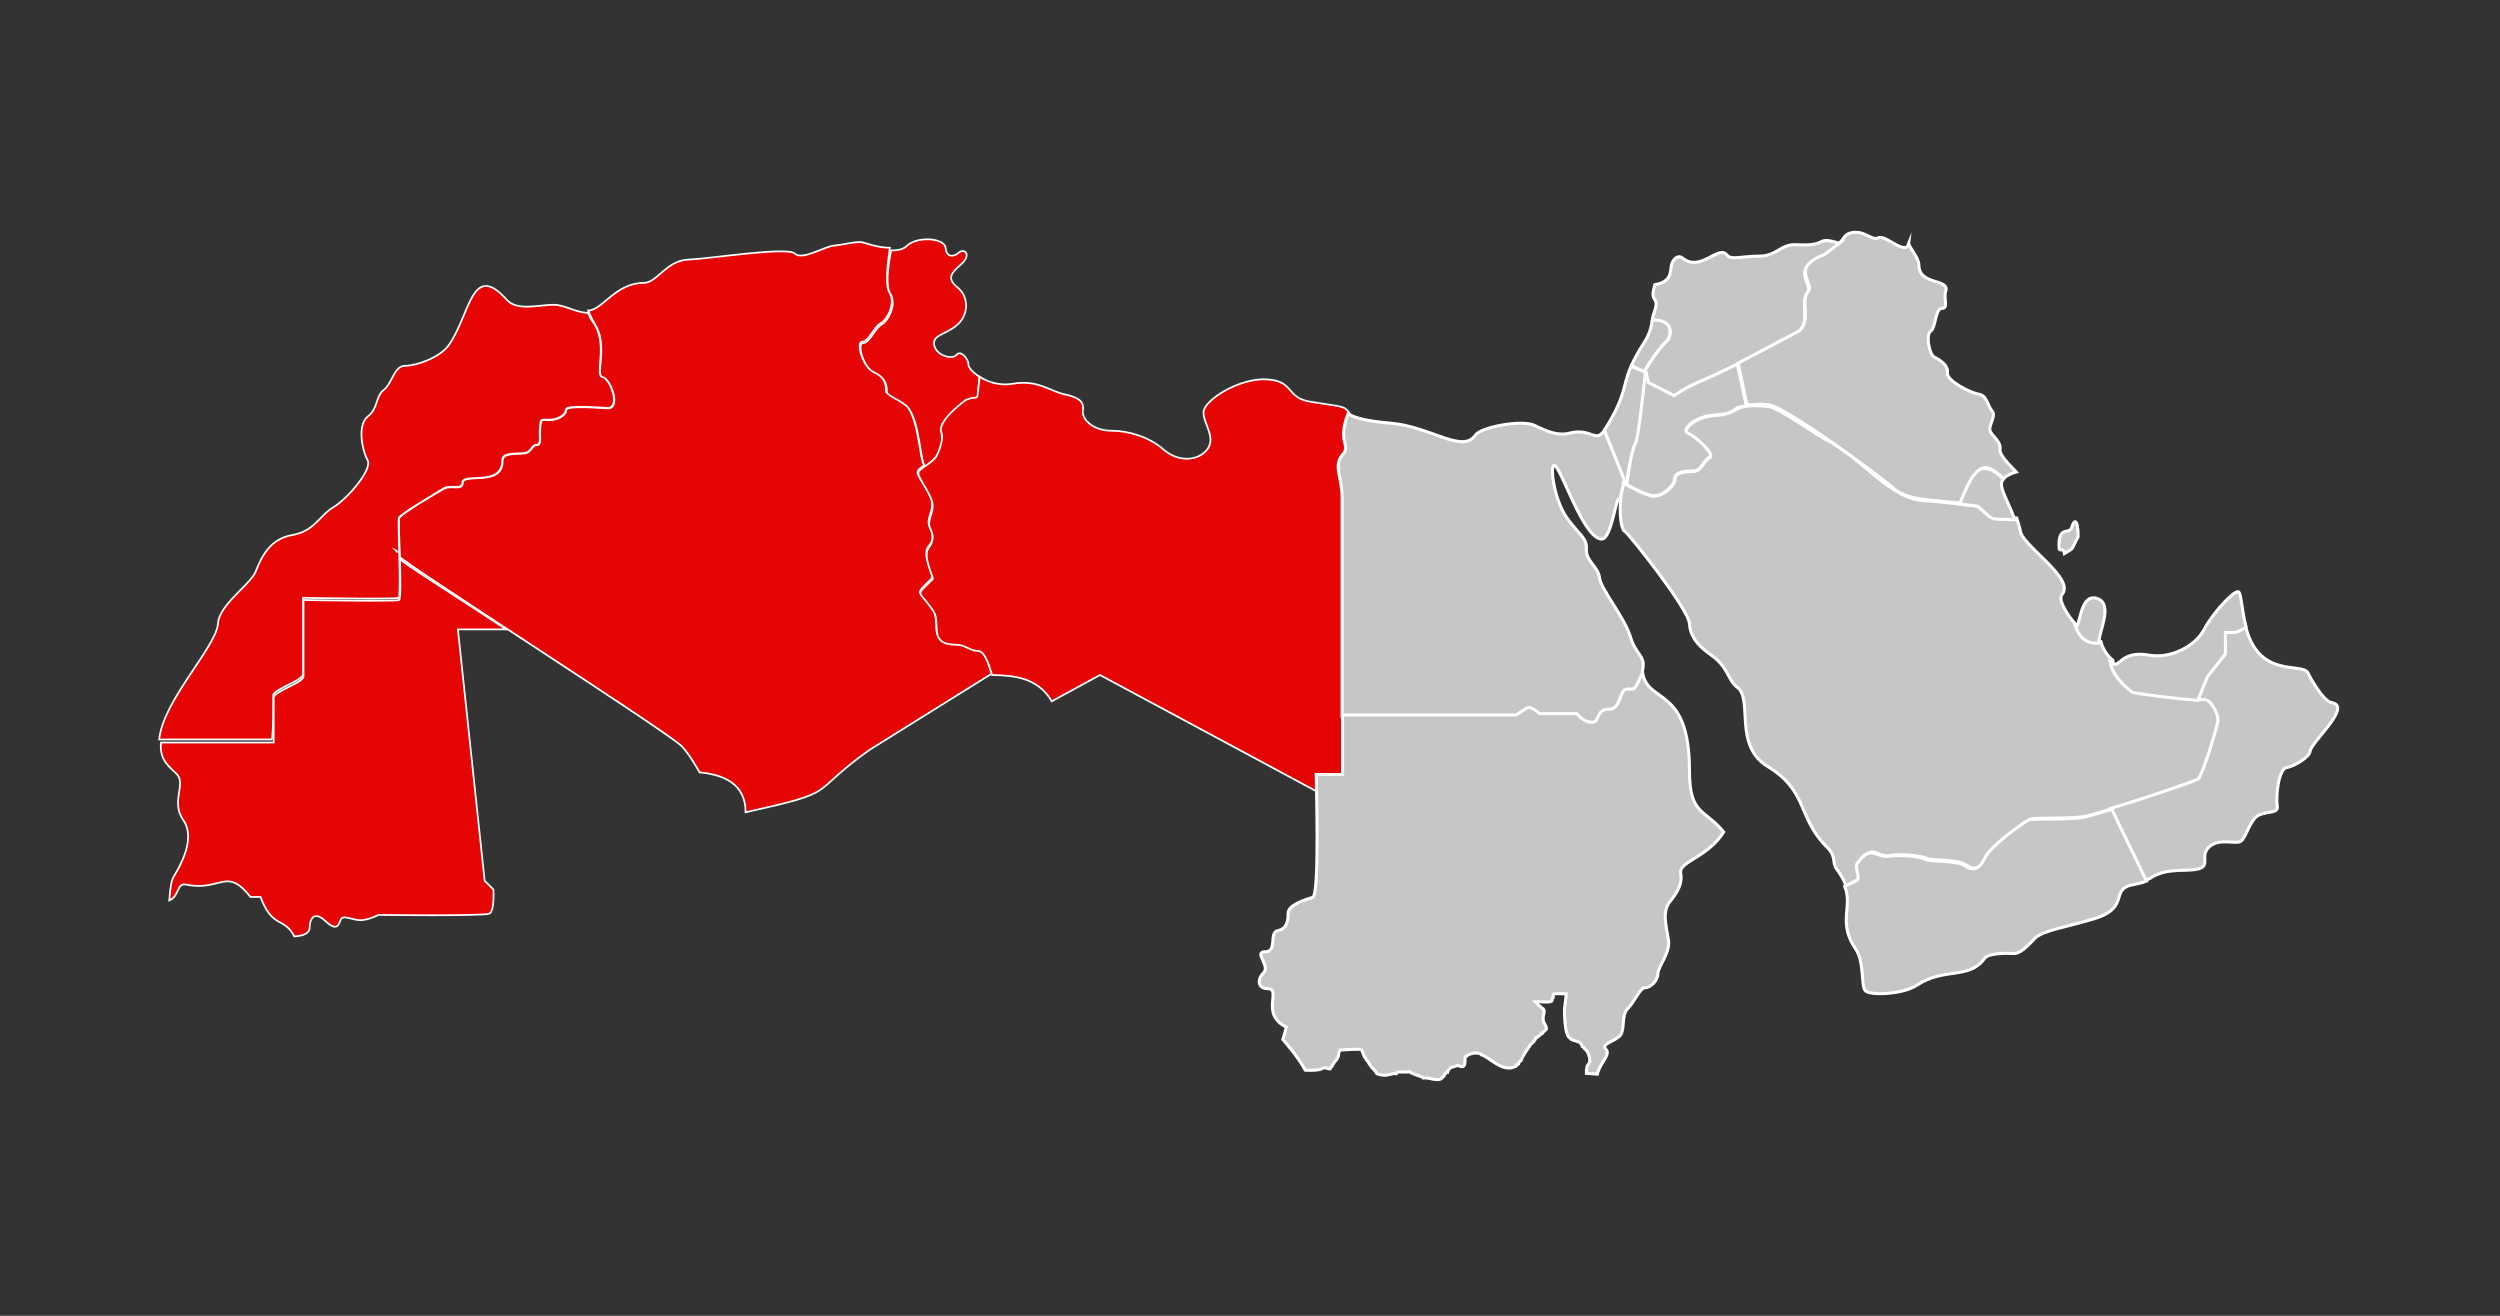 <?xml version="1.0" encoding="utf-8"?>
<!-- Generator: Adobe Illustrator 22.0.1, SVG Export Plug-In . SVG Version: 6.00 Build 0)  -->
<svg version="1.1" id="Layer_1" xmlns="http://www.w3.org/2000/svg" xmlns:xlink="http://www.w3.org/1999/xlink" x="0px" y="0px"
	 viewBox="0 0 570 300" style="enable-background:new 0 0 570 300;" xml:space="preserve">
<rect x="0" y="0" width="570" height="300" fill="#333333" stroke="none"/>
<style type="text/css">
	.st0{fill:#E50505;stroke:#FFFFFF;stroke-width:0.4;stroke-miterlimit:10;}
	.st1{fill:#C6C6C6;stroke:#FFFFFF;stroke-width:0.7;stroke-miterlimit:10;}
</style>
<g>
	<path class="st0" d="M203,67c1.5,2.3-0.4,6.1-2,7c-1.5,0.8-2.7,4.2-4.2,4.2s0,5.8,2.7,7c2.7,1.2,2.7,3,2.7,4.2s3.8,2.3,5,3.8
		c2.5,3.4,2.6,11.9,3.7,13.2c6.7-4.5,2.1-8.5,4.5-10.4c0.9-0.8,4.3-4.5,5-4.7c3.5-1.5,2.2,1.5,2.9-5.4c-1.5-1-2.5-2.1-2.5-2.8
		c0-1.2-1.7-3.4-2.7-2.2c-1,1.2-4.6,0.2-5.1-2.2c-0.4-2.4,2.4-2.3,5.1-4.5c2.7-2.2,3-6.4,0.2-8.7c-2.9-2.3-0.9-3.6,1.2-5.6
		c2-2.1,0.2-3.3-0.9-2.3c-1.1,1-2.8,1.2-3-1.1c-0.3-2.3-6.5-2.7-8.9-0.4c-0.8,0.8-2.1,1-3.5,1C202.4,60.6,201.9,65.5,203,67L203,67z
		"/>
	<path class="st0" d="M137.1,80.2c0,2.6-0.9,5.7,0.4,5.9c1.7,0.3,4.2,7,1.1,7c-1.2,0-9.5-0.8-9.5,0.4c0,1.2-1.9,2.3-3.8,2.3
		c-1.9,0-1.9-0.4-2.1,1.7c-0.2,2.1,0.4,4-0.8,4c-1.2,0-1.1,1.7-2.9,1.9c-1.9,0.2-4.9-0.2-4.9,1.7c0,6.1-9.1,2.5-9.1,5.1
		c0,1.7-2.8,0.4-4.2,1.2c-1.5,0.8-10.2,5.9-10.3,6.8c-0.1,0.4,0,4.6,0.2,8.8c0.4,1.1,60.9,39.8,64.2,43.1c1.8,1.8,4.1,6,4.1,6
		c5.2,0.5,10.5,2.4,10.5,9.1c22-4.9,13.7-3.8,28.2-14.2l27.9-17.4c-0.9-3-1.8-5.5-3.3-5.5c-1.7,0-2.9-1.4-4.8-1.4
		c-6.7,0-3.4-4.8-5.3-7.7c-3.4-5.1-4.3-3-0.1-7.3c0.3-0.3-2.4-5.3-1-7c1-1.2,1.5-2.3,0.4-4.5c-1.1-2.1,1.4-4,0.2-6.8
		c-2.5-5.6-4.5-5.3-1.5-7.3c-1-1.3-1.2-9.9-3.7-13.2c-1.2-1.5-5-2.7-5-3.8s0-3-2.7-4.2c-2.7-1.2-4.2-7-2.7-7s2.7-3.5,4.2-4.2
		c1.5-0.8,3.5-4.6,2-7c-1-1.5-0.5-6.3,0.1-10.2c-2.6,0-5.3-1-6.1-1.2c-1.2-0.4-4.5,0.5-6.6,0.7c-2.1,0.1-7.3,3.5-9,1.8
		c-1.7-1.6-19.4,1.2-24.3,1.4c-5,0.2-7.1,5.3-10.1,5.3c-6.5,0-9.5,6.3-12.7,6.3C135.7,74.8,137.1,74.8,137.1,80.2L137.1,80.2z"/>
	<path class="st0" d="M220.2,91.2c0,0-6.9,4.9-5.5,7.6c0.4,0.8-0.3,3.6-1.2,5.2s-3.9,2.8-4.1,3.7c-0.2,1,1.7,3.2,2.9,6
		c1.2,2.8-1.2,4.7-0.2,6.8c1.1,2.1,0.4,3.3-0.4,4.5c-1.4,1.7,1.2,6.8,1,7c-4.2,4.3-3.4,2.1,0.1,7.3c1.9,2.9-1.4,7.7,5.3,7.7
		c1.9,0,3.1,1.4,4.8,1.4c1.5,0,2.4,2.5,3.3,5.5c5.3,0.1,10.5,0.7,13.6,6l11-6l49.5,26.6V177h6c0,0,0-59.3,0-63.6c0-4.4-2-7.2,0-9.6
		c2.2-2.7-1.3-2.4,1.4-9.6c-1.3-1.8-1.7-1.4-8.9-2.6c-5.7-0.9-3.6-4.7-9.9-5.1s-14.3,4.7-14.5,7.4c-0.1,2.7,2.9,5.7,0.9,8.5
		c-2.1,2.8-6.7,3-10,0.1c-3.3-2.9-8-4.3-12-4.3c-3.9,0-6.7-2.5-6.4-4.6c0.3-2.1-1-3-4.2-3.7c-3.3-0.7-6.1-3.4-11.8-2.4
		c-3.1,0.5-5.7-0.4-7.5-1.6C222.4,92.7,223.7,89.7,220.2,91.2L220.2,91.2z"/>
	<path class="st0" d="M62.3,158.6c0-1.5,6.8-3.4,6.8-4.9s0-17.4,0-17.4s21.1,0.4,21.8,0c0.6-0.4-0.2-17.4,0-18.2
		c0.2-0.8,8.9-5.9,10.3-6.8c1.5-0.8,4.2,0.4,4.2-1.2c0-2.5,9.1,1,9.1-5.1c0-1.9,2.9-1.5,4.9-1.7c1.9-0.2,1.7-1.9,2.9-1.9
		c1.2,0,0.6-1.9,0.8-4c0.2-2.1,0.2-1.7,2.1-1.7c1.9,0,3.8-1.1,3.8-2.3c0-1.2,8.3-0.4,9.5-0.4c3.1,0,0.6-6.7-1.1-7
		c-2-0.4,1.5-7.8-2.3-12.7c-0.3-0.4-0.7-1.2-1.1-2c-2.3,0.1-5.1-1.7-7.5-1.8c-3.4-0.1-8.6,1.6-11-1.2c-8-8.9-8.3,3.5-13.2,10.4
		c-2,2.8-7.3,4.7-9.9,4.7s-2.9,3.9-4.9,5.5c-2,1.6-1.2,4.2-3.7,6.1c-2.4,2-1.2,7.8,0,9.9c1.2,2.1-4.5,8.7-7.7,10.7
		c-3.3,1.9-4.3,5.5-9.5,6.4c-4.7,0.8-6.8,4.4-8.3,8.3c-1.2,3-8.4,7.6-8.6,11.9c-0.4,5.3-12.6,17.6-13.4,26.4h25.6
		C62.3,168.7,62.3,160.1,62.3,158.6L62.3,158.6z M90.6,126c-0.1-0.2-0.1-0.4-0.3-0.5C90.4,125.6,90.5,125.8,90.6,126L90.6,126z"/>
	<path class="st0" d="M42.5,201.7c7.9,1.6,9.1-4.2,14.6,2.8h2.3c2.7,7.3,5.4,4.5,7.7,9c2-0.1,3.5-0.7,3.5-2c0-1.8,0.9-4.1,3.7-1.4
		c2.9,2.6,2.9,0.3,3.5-0.6c0.6-0.9,2.6,0.3,4.4,0.3s4.1-1.2,4.1-1.2s24.1,0.3,25.3-0.3c1.2-0.6,0.9-5.5,0.9-5.5l-2-2l-6.1-57.3h11
		c-11.6-7.7-23.6-15.1-24.2-16.1c0.1,4.5,0.2,9.1-0.2,9.4c-0.6,0.4-21.8,0-21.8,0s0,15.9,0,17.4s-6.8,3.4-6.8,4.9
		c0,1.5,0,10.2,0,10.2H36.7c-0.4,4.2,2.1,5.6,3.7,7.3c2,2.3-1.5,6.3,1.4,10.4c2.9,4.1-0.7,10.4-2.1,12.7c-0.8,1.2-0.9,3.4-1.1,5.6
		C41,204.3,40.2,201.2,42.5,201.7L42.5,201.7z"/>
	<path class="st1" d="M370.4,109.5l-4.6-11.4c-2,3-3-0.5-7.7,0.6c-2.9,0.8-5.3-0.3-8.2-1.7c-2.9-1.4-12.3,0.4-13.5,2.2
		c-2.9,4.3-10.2-1.9-19.2-2.7c-4.9-0.4-8.9-1.2-9.8-2.3c-2.7,7.2,0.9,7-1.4,9.6c-2,2.4,0,5.2,0,9.6c0,3,0,32.3,0,50h39.6
		c0,0,1.2-0.8,2.3-1.5c1.2-0.8,3,1.2,3,1.2h8.5c0,0,1.5,2,3.5,2c2,0,0.8-3,3.8-3c3,0,2.3-4.6,4.2-4.6c2.1,0,1.4,0.4,3.7-2.6
		c-0.2-0.8-0.2-1.7,0-2.6c0.4-3-1.6-2.9-2.9-7.2c-1.3-4.3-6.7-10.8-7-13.3c-0.2-2.5-3.2-3.9-3-6.6c0.1-2.7-1.4-2.9-4.5-7.2
		c-2.9-4.2-3.8-11.6-2.9-11.9c1.4-0.4,6.6,16.8,10.9,16.8c2.4,0,3.4-11.2,4.1-8.9L370.4,109.5L370.4,109.5z"/>
	<path class="st1" d="M379.9,77.9c1.2-1.1,2-5.3-3.1-5.1c-0.9,5.1-2,4.5-4.9,10.6l3,1.3C376.5,81.9,378.9,78.7,379.9,77.9
		L379.9,77.9z"/>
	<path class="st1" d="M379.9,77.9c-1,0.9-3.4,4-5,6.9l0.4,0.2l0.5,2.3l5.9,3c0,0,4.4-3,6.1-3.3s22.3-11.3,22.3-11.3
		c2.8-2.6,0.2-6.7,2-9c1-1.2-1.2-3.3-0.5-5.3c0.8-2,4.1-3,4.1-3l3.8-2.9c-5.9-1.8-2.3,0.7-9.7,0.3c-3.8-0.3-4.6,2.6-8.7,2.6
		c-4.1,0-6.4,1-7.4-0.3c-1.9-2.3-6,4-10,0.8c-1.2-1-2.3,0.3-2.6,1.5c-0.3,1.2,0.2,3.9-3.8,4.5c-0.3,1.2-0.7,2.4-0.1,3.3
		c1,1.2-0.2,2.8-0.5,4.8C381.9,72.7,381.2,76.9,379.9,77.9L379.9,77.9z"/>
	<path class="st1" d="M372.7,89.2c-0.1,0-3.7,4.1,1.1,8.8l0.9-8.8C373.7,89.1,373,89.1,372.7,89.2L372.7,89.2z"/>
	<path class="st1" d="M374.7,89.2c0.2-1.2,0.4-2.9,0.5-4.3l-3.3-1.4c-2,4.3-0.9,6.4-6.1,14.6l4.6,11.4l-0.3,0.7l0,0
		c0.2,0.1,0.4,0.3,0.7,0.4c1.4-10.1,2.4-8.5,2.9-12.6"/>
	<path class="st1" d="M396.1,83c-7.7,3.9-10.2,4.3-14.4,7.2l-5.9-3l-0.5-2.3l-0.1-0.1c-0.4,3.2-1.7,15.5-2.3,16.3
		c-0.7,0.9-1.5,5.5-2,9.4c2.1,1.2,4.6,2.4,5.8,2.5c2.3,0.3,5.1-2.3,5.1-3.8s2-1.8,4.1-1.8s2.3-2.3,3.8-3.1c1.5-0.8-3.3-5.1-4.9-5.6
		c-1.5-0.5,1.2-3.8,6.4-4.1c5.3-0.3,3.5-2,7-2L396.1,83L396.1,83z"/>
	<path class="st1" d="M450.9,115.4c0,0-10-1.2-11.5-1.2c-8.4,0-14.6-9.8-23.3-14.1c-2-1-10.5-7.1-12.8-7.4c-8.5-1-6.7,1.8-12,2
		c-5.2,0.3-7.9,3.6-6.4,4.1c1.5,0.5,6.4,4.9,4.9,5.6c-1.5,0.8-1.8,3.1-3.8,3.1c-2,0-4.1,0.3-4.1,1.8s-2.9,4.1-5.2,3.8
		c-1.3-0.2-4.2-1.6-6.4-2.9c-1.5,4.1-0.9,10.7,0.2,11c0.7,0.3,14.5,17.6,14.7,21c0.1,2.2,1.2,4.6,5,7.2s3.8,5.8,5.9,7.3
		c3.7,2.8-1,13.3,7,18.1c9.3,5.7,6.6,11.6,13.5,18.4c2.2,2.2,1,3.4,2.2,5c0.6,0.8,1.5,2.2,2.1,3.7c1.7-0.8,2.9-1.4,3-1.6
		c0.3-0.6-1.8-4.5,2.6-6c1.1-0.4,2.4,1.2,4.8,0.7c2.4-0.4,7.4,0.2,7.9,0.7c0.5,0.5,7.4,0.2,9.1,1.5c1.7,1.3,3.3,0.9,4.5-1.7
		c1.1-2.6,8.9-8.2,10-8.7c1.1-0.5,9.4,0,12.8-0.7c3.3-0.7,25.2-7.8,26.1-8.6c0.9-0.7,4.5-12.2,4.5-13.5s-1.7-4.8-3.3-4.6
		c-1.7,0.2-15.4-1.3-16.3-1.9c-0.7-0.4-4.4-3.2-4.9-7c-1.1-0.8-2.3-2.6-2.7-4.2c-1.6,0.2-4-0.2-5.4-3.7c-1.2-0.9-4.6-5.6-3.5-7
		c3.3-3.7-9.2-11.2-9.5-14.7c-0.1-0.6-0.4-1.6-0.8-2.8C453.1,118.1,455.1,118.9,450.9,115.4L450.9,115.4z"/>
	<path class="st1" d="M507.4,144v4.9l-4.1,5.2l-2.2,5.4c0.6,0,1.1,0,1.3,0c1.7-0.2,3.3,3.3,3.3,4.6c0,1.3-3.6,12.8-4.5,13.5
		c-0.7,0.5-12.2,4.4-19.9,6.7c1.7,3.5,5,10.2,7.9,16.4c0.5-0.2,1.1-0.4,1.6-0.8c3.7-2.1,7.8-1.1,10.5-1.8c2.8-0.8,0.1-3,2.5-5.1
		c2.4-2,5.9-0.4,7.1-1.2c1.2-0.7,2.1-5.1,4.2-6c2.1-0.9,4.5-0.3,4.1-2.1c-0.3-1.8,0.2-8.4,2.2-8.7c2-0.4,5.2-2.5,5.3-3.7
		c0.2-2.1,9.8-10.3,4.9-11.1c-1.8-0.3-4.7-5.3-5.4-6.8c-1.3-2.5-11.4,1.6-14.3-11C509.4,144.3,510.5,144,507.4,144L507.4,144
		L507.4,144z"/>
	<path class="st1" d="M478.6,146.6c-0.4-2,3.6-9-0.6-10.2c-3.9-1.1-3.7,7.1-4.8,6.4C474.5,146.5,477,146.8,478.6,146.6L478.6,146.6z
		"/>
	<path class="st1" d="M486.1,157.8c0.8,0.4,11.1,1.6,15,1.9l2.2-5.4l4.1-5.2v-4.9c3,0,2,0.3,4.7-1.2c-1-4-1.1-8-1.8-8.1
		c-1.2-0.1-5.9,5-7.8,8.7c-2,3.7-7.5,6.6-12.3,5.8c-7.2-1.3-6.6,3.5-9.1,1.6C481.8,154.6,485.4,157.2,486.1,157.8L486.1,157.8z"/>
	<path class="st1" d="M449.6,109.1c1.8-1.9,2.4-4.5,7.2,0c0.6-0.6,1.8-1.2,2.9-1.5c-1.7-1.8-3.8-3.8-3.7-5.1c0.3-2-2-3.1-2.3-4.4
		c-0.3-1.2,1.5-3.3,0.5-4.4s-1.2-3.6-3-3.8c-1.8-0.3-7.4-3-7.2-4.9c0.3-1.8-2-3.1-3-3.6c-1.1-0.5-2-5.1-0.8-5.9
		c1.2-0.8,1-5.2,2.6-5.2c1.5,0,0.3-2.3,0.8-3.8c1.1-3.1-6.1-1.3-6.1-6.1c0-1.8-2.6-4.4-2.3-5.1c-0.4,3.4-5.3-1.9-6.9-1.1
		s-2.7-1.5-5.8-1.2c-2,0.3-1.9,1.2-2.9,2.2h0.1l-3.8,2.9c0,0-3.3,1-4.1,3c-0.8,2,1.5,4.1,0.5,5.3c-1.9,2.3,0.7,6.4-2,9
		c0,0-7.7,4.1-14,7.4l2,9.5c2.5,0,2.9-0.3,5,0c3.7,0.4,24.9,15.9,28.4,19c3.2,2.9,9.4,2.7,15.2,3.4
		C447.8,112.7,449.1,109.7,449.6,109.1L449.6,109.1z"/>
	<path class="st1" d="M450.9,115.4c4.2,3.6,2.1,2.8,8.5,3.1c-2-5.3-4-7.8-2.6-9.3c-5.3-4.9-6.9-1.9-10,5.7
		C449.1,115.2,450.9,115.4,450.9,115.4L450.9,115.4z"/>
	<path class="st1" d="M475.3,186.3c-3.3,0.7-11.7,0.2-12.8,0.7c-1.2,0.5-8.9,6.1-10,8.7c-1.2,2.6-2.8,2.9-4.5,1.7
		c-1.7-1.3-8.6-0.9-9.1-1.5c-0.5-0.5-5.5-1.1-7.9-0.7c-3.7,0.5-4.1-2.9-7.6,1.7c-0.5,0.7,0.5,2.8,0.2,3.6c-0.1,0.2-1.2,0.8-3,1.6
		c1.9,4.6-1.7,8.2,2.5,14.3c2,2.9,1.2,8.5,2.2,9.5c1,1.1,8.5,0.9,11.8-1.3c6.2-4.1,11.9-1.2,15.4-6.1c0.9-1.2,4.8-1.2,6.4-1.1
		c1.6,0.2,3.3-1.6,5.1-3.5c1.8-1.8,7.6-2.6,13.7-4.5s4.8-4.8,6.2-6.5c1.2-1.4,2.9-1,5.5-2c-2.9-6.1-6.3-12.9-7.9-16.4
		C478.6,185.4,476.2,186.1,475.3,186.3L475.3,186.3z"/>
	<path class="st1" d="M469.5,125.2c0.3,0.6,0.9-0.6,1.2,1c2.5-1.6,1.2-0.3,3.1-3.8c0.1-1.8-0.4-5.5-1.5-2
		C471.7,121.9,469.1,119.7,469.5,125.2L469.5,125.2z"/>
	<path class="st1" d="M371,157.1c-1.9,0-1.2,4.6-4.2,4.6c-3,0-2,3-3.8,3c-2,0-3.5-2-3.5-2h-8.5c0,0-2-2-3-1.2
		c-1.2,0.8-2.3,1.5-2.3,1.5h-39.6c0,7.9,0,13.6,0,13.6h-6c0,2,0.8,27.4-0.8,28c-1.2,0.4-5.6,1.6-5.6,3.6c0,2-0.4,3.6-2.4,4
		c-2,0.4,0,4.8-2.8,4.8s1.2,3.2-0.4,4.8s-1.2,3.6,0.8,3.6c3.6,0-1.8,5.7,4.4,8.8l-0.8,2.8c0.5,0.6,3.5,4,5.1,7
		c1.6,0.1,3.4,0,3.9-0.4c0.5-0.4,1.4,0.2,1.8,0.1c0.1-0.3,0.1-0.2,0.2-0.4c0.1,0,0.4-0.4,0.4-0.6c0.2-0.1,0.3-0.6,0.5-0.7
		c1.1-1.2,0.6-1.4,1-2.4c0.2,0,0.1,0,0.2-0.2c0.7,0,4.6-0.3,4.7-0.1c0.4,0.1,0.6,1.8,1.1,2c0.1,0.2,0.1,0.1,0.1,0.3
		c0.3,0.1,1.1,1.9,1.7,2.2l0.3,0.4c0.4,0.2,0,0.6,1,0.8c2.1,0.5,2.6-0.4,3.9-0.2c0.1-0.1,0.1-0.1,0.1-0.3c0.5-0.2,2.3,0,2.9-0.1
		c0.1,0.2,2.8,1.2,2.9,1.2c0.1,0.1,0.1,0.1,0.2,0.2c1.2-0.3,3.7,1.1,4.4-0.2c0.4,0,0.1-0.3,0.4-0.4c0-0.2,0.1-0.1,0.1-0.3
		c0.1,0,0.3-0.2,0.3-0.3c0.2-0.1,0.1-0.1,0.3-0.1c0-0.2,0.5-0.9,0.6-0.9c0.1-0.3,1.2-0.4,1.8-0.7c2.6,1.3,1-2.2,2-2.1
		c0.2-0.4,2.5-1.2,3.4-0.3c2,0.7,4.3,3.6,7.1,2.9c0.1,0,0.6-0.3,0.8-0.3c0.1-0.1,0.1-0.1,0.1-0.3c0.2,0,0.2-0.1,0.4-0.2
		c0-0.2,0.4-0.8,0.6-0.8c0.4-1.3,2-3.2,2.2-3.7c0.2,0,1.2-1.1,1.2-1.5c0.2,0,0.1-0.1,0.3-0.1c0.1-0.2,0.8-0.5,0.9-0.8
		c0.2,0,0.4-0.1,0.4-0.4c0.5-0.2,0.6-0.6,0.8-0.7c0-1.1-1.2-1.3-0.6-3.5c0.3-1.2-0.5-1.2-0.7-1.5c-0.1,0-0.2-0.1-0.2-0.2
		c-0.4-0.1-0.3-0.4-1-1c1-0.1,3.8,0.4,3.8-0.4c0-0.5-0.1-0.3,0.2-0.5c0-0.2,0.1-0.4,0-0.6c-0.2-0.5,1.7-0.3,3-0.3
		c0,0.5-0.3,2.7-0.3,2.7c-0.2,0.2-0.2,7,1.2,7.4c0.3,0.8,2.5,0.4,2.7,1.8c0,0.1,0.2,0.2,0.4,0.3c0.1,0.4,0.3,0.4,0.4,0.5
		c0.4,0.2,1.6,2.6,0.6,3.4c-0.4,0.4-0.4,1.5-0.4,2c0.1,0,1.3,0.1,2.5,0.2c0.4-2.2,3.1-4.5,2-5.6c-1.2-1.2,1.2-1.6,2.9-2.9
		c1.6-1.2,0.4-4.8,2-6.4c1.6-1.6,2.8-4.8,4-4.8c1.2,0,2.9-1.6,2.9-3.2c0-1.6,2.9-4.8,2.4-7.7c-0.4-2.9-1.6-6.4,0.4-8.8
		c2-2.4,2.8-4.5,2.4-6.4c-0.5-2.7,6.1-3.5,9.8-9.4c-4.3-5.3-7.8-3.8-7.8-13.9c0-19.5-9.4-15.1-10.7-22.4
		C372.5,157.6,373,157.1,371,157.1L371,157.1z"/>
</g>
</svg>
